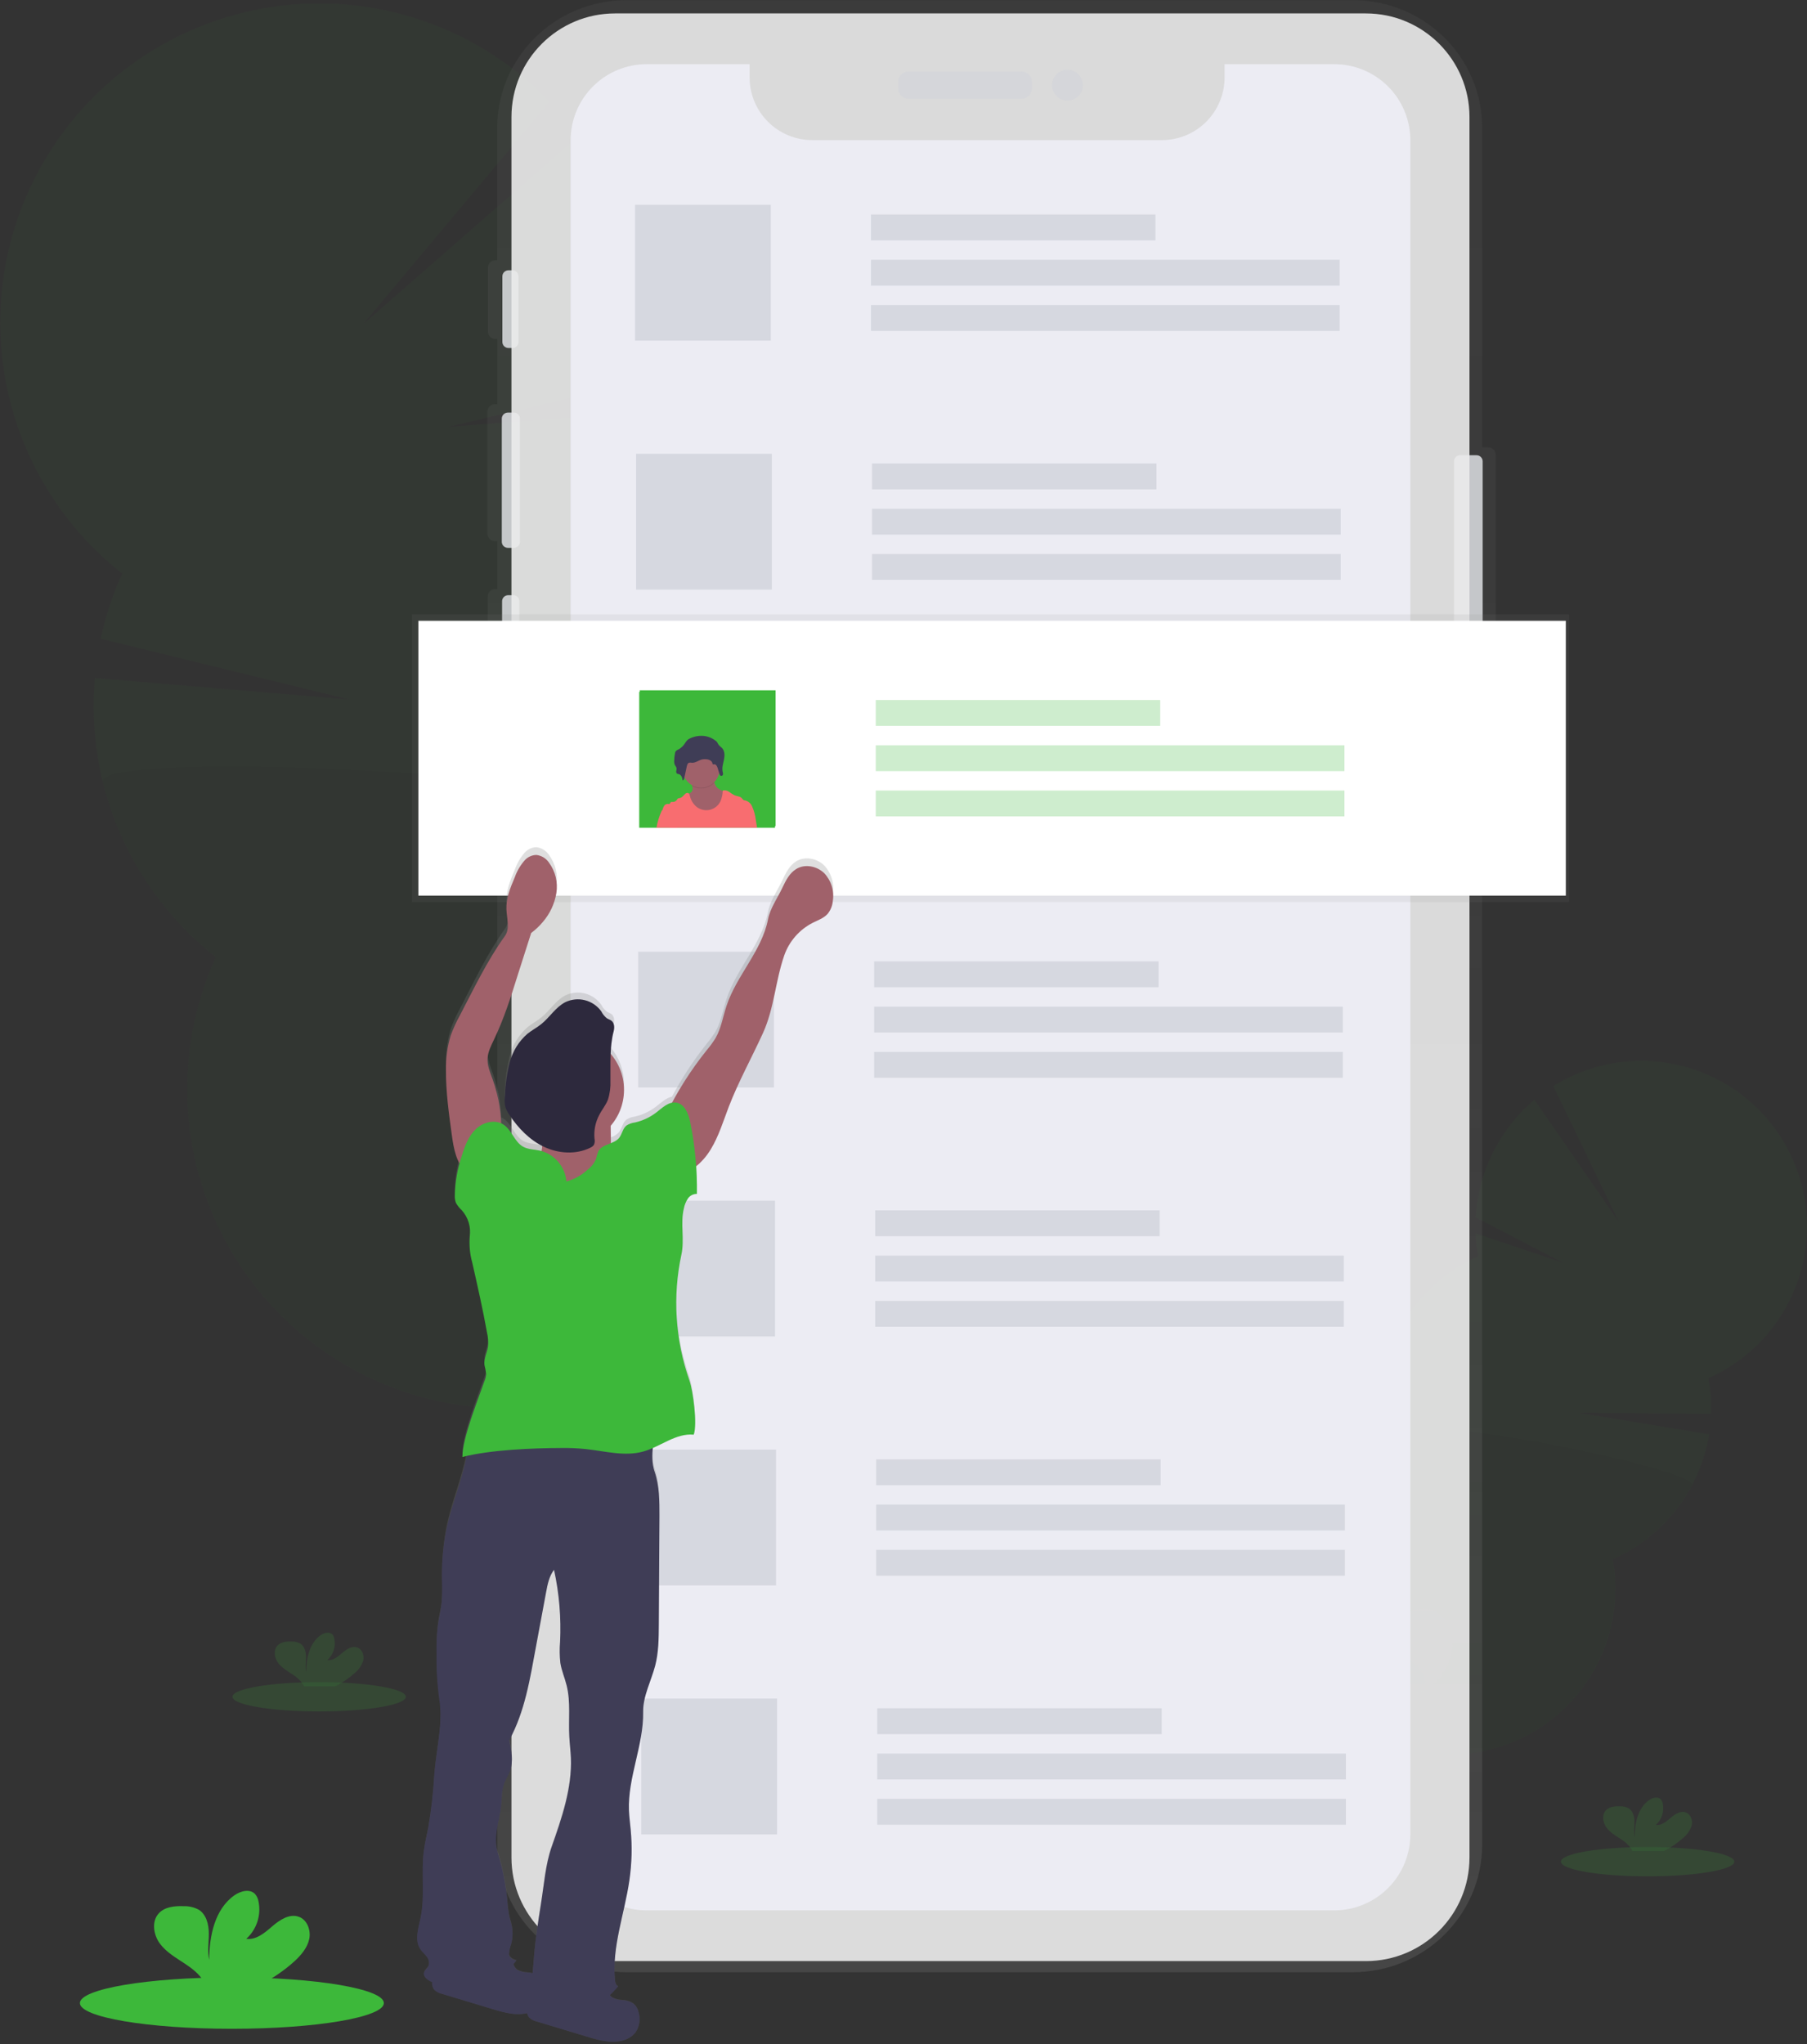 <svg width="680" height="769" viewBox="0 0 680 769" fill="none" xmlns="http://www.w3.org/2000/svg">
<rect x="0" y="0" width="680" height="769" fill="#333333" stroke="none"/>
<g clip-path="url(#clip0)">
<g opacity="0.2">
<path opacity="0.2" d="M505.11 701.05C504.498 702.19 503.792 703.277 503 704.3C495.993 699.373 488.867 694.536 481.62 689.79L482.09 688.86C483.767 685.621 486.276 682.887 489.36 680.94C493.36 678.48 497.87 677.94 501.58 679.94C505.29 681.94 507.36 685.94 507.58 690.61C507.693 694.247 506.841 697.849 505.11 701.05Z" fill="#3F3D56"/>
<path opacity="0.2" d="M514.869 682.741C519.277 674.42 517.699 664.946 511.345 661.58C504.99 658.214 496.266 662.231 491.858 670.552C487.451 678.874 489.029 688.348 495.383 691.714C501.737 695.079 510.462 691.062 514.869 682.741Z" fill="#3F3D56"/>
<path opacity="0.2" d="M524.625 664.327C529.032 656.006 527.454 646.532 521.1 643.166C514.745 639.8 506.021 643.817 501.613 652.138C497.206 660.459 498.784 669.934 505.138 673.3C511.492 676.665 520.217 672.648 524.625 664.327Z" fill="#3F3D56"/>
<path opacity="0.2" d="M534.38 645.914C538.787 637.593 537.209 628.119 530.855 624.753C524.501 621.387 515.776 625.404 511.369 633.725C506.961 642.046 508.539 651.521 514.893 654.886C521.248 658.252 529.972 654.235 534.38 645.914Z" fill="#3F3D56"/>
<path opacity="0.2" d="M544.125 627.511C548.533 619.19 546.955 609.715 540.6 606.349C534.246 602.984 525.522 607.001 521.114 615.322C516.706 623.643 518.284 633.117 524.639 636.483C530.993 639.849 539.717 635.832 544.125 627.511Z" fill="#3F3D56"/>
<path opacity="0.2" d="M556.25 472.55C555.717 469.717 555.382 466.85 555.25 463.97L588.17 475.05L555.34 457.97C555.816 449.483 558.021 441.183 561.817 433.577C565.614 425.972 570.923 419.222 577.42 413.74L609.23 459.74L584.53 408.58C591.789 404.037 599.906 401.037 608.375 399.768C616.843 398.499 625.483 398.987 633.755 401.202C642.027 403.418 649.754 407.313 656.455 412.645C663.155 417.977 668.686 424.632 672.703 432.195C676.72 439.758 679.136 448.068 679.801 456.605C680.466 465.143 679.366 473.726 676.569 481.82C673.772 489.914 669.338 497.345 663.544 503.65C657.75 509.956 650.719 515 642.89 518.47C643.704 522.885 644.039 527.374 643.89 531.86L593.89 531.46L643.17 539.58C641.504 549.813 637.313 559.47 630.977 567.676C624.641 575.882 616.359 582.38 606.88 586.58C608.968 598.097 607.773 609.968 603.433 620.838C599.092 631.707 591.78 641.136 582.334 648.046C572.887 654.957 561.687 659.069 550.013 659.914C538.339 660.759 526.663 658.302 516.32 652.824C505.977 647.347 497.384 639.069 491.523 628.938C485.662 618.807 482.771 607.231 483.178 595.534C483.586 583.836 487.277 572.49 493.829 562.792C500.381 553.093 509.53 545.434 520.23 540.69C517.738 526.928 519.942 512.728 526.489 500.369C533.036 488.01 543.545 478.21 556.33 472.54L556.25 472.55Z" fill="#3DB83A"/>
<path opacity="0.1" d="M636.64 558.76C630.109 571.131 619.596 580.937 606.8 586.59C608.888 598.107 607.693 609.979 603.353 620.848C599.012 631.718 591.7 641.147 582.254 648.057C572.807 654.967 561.607 659.08 549.933 659.924C538.259 660.769 526.583 658.313 516.24 652.835C505.897 647.357 497.304 639.079 491.443 628.948C485.582 618.817 482.691 607.241 483.098 595.544C483.506 583.847 487.197 572.5 493.749 562.802C500.302 553.104 509.45 545.445 520.15 540.7C517.73 527.41 639.92 552.57 636.64 558.76Z" fill="black"/>
</g>
<g opacity="0.2">
<path opacity="0.2" d="M217 621.719C217.593 624.133 218.392 626.492 219.39 628.769C234.797 622.869 250.38 617.202 266.14 611.769C266 611.129 265.86 610.469 265.7 609.769C264.1 602.93 260.707 596.641 255.87 591.549C249.58 585.069 241.42 581.909 233.57 583.829C225.72 585.749 219.94 592.299 217.33 600.919C215.366 607.699 215.252 614.881 217 621.719Z" fill="#3F3D56"/>
<path opacity="0.2" d="M239.654 608.623C253.105 605.339 260.524 588.406 256.227 570.803C251.929 553.2 237.541 541.591 224.09 544.875C210.64 548.159 203.22 565.092 207.517 582.695C211.815 600.299 226.203 611.907 239.654 608.623Z" fill="#3F3D56"/>
<path opacity="0.2" d="M230.132 569.66C243.583 566.376 251.003 549.444 246.705 531.84C242.407 514.237 228.019 502.628 214.569 505.912C201.118 509.196 193.698 526.129 197.996 543.732C202.294 561.336 216.682 572.944 230.132 569.66Z" fill="#3F3D56"/>
<path opacity="0.2" d="M220.623 530.697C234.074 527.413 241.494 510.481 237.196 492.877C232.898 475.274 218.51 463.666 205.06 466.949C191.609 470.233 184.189 487.166 188.487 504.769C192.785 522.373 207.172 533.981 220.623 530.697Z" fill="#3F3D56"/>
<path opacity="0.2" d="M211.114 491.744C224.565 488.46 231.985 471.528 227.687 453.924C223.389 436.321 209.001 424.712 195.551 427.996C182.1 431.28 174.68 448.213 178.978 465.816C183.275 483.42 197.663 495.028 211.114 491.744Z" fill="#3F3D56"/>
<path opacity="0.2" d="M229.38 171.05C231.678 166.005 233.619 160.806 235.19 155.49L168.64 160.6L238 144.19C241.115 128.12 240.919 111.584 237.424 95.593C233.928 79.603 227.206 64.493 217.67 51.19L136.55 122.05L206.81 38.219C195.403 26.33 181.671 16.915 166.468 10.561C151.266 4.207 134.918 1.05 118.443 1.287C101.968 1.523 85.718 5.148 70.704 11.936C55.69 18.724 42.234 28.529 31.173 40.741C20.112 52.954 11.683 67.312 6.41 82.922C1.138 98.533 -0.866 115.062 0.525 131.48C1.916 147.898 6.671 163.854 14.495 178.355C22.318 192.856 33.042 205.592 46 215.77C42.417 223.625 39.698 231.847 37.89 240.29L131.48 263.17L35.68 255.05C33.939 274.958 37.191 294.986 45.143 313.321C53.095 331.655 65.495 347.716 81.22 360.05C71.886 380.558 68.511 403.279 71.481 425.616C74.452 447.952 83.647 469.001 98.017 486.358C112.386 503.714 131.35 516.677 152.739 523.764C174.128 530.851 197.08 531.777 218.97 526.434C240.861 521.092 260.806 509.698 276.526 493.555C292.246 477.411 303.107 457.17 307.865 435.146C312.624 413.121 311.089 390.202 303.437 369.009C295.784 347.815 282.322 329.203 264.59 315.3C275.746 290.79 278.339 263.241 271.954 237.08C265.568 210.919 250.574 187.663 229.38 171.05Z" fill="#3DB83A"/>
<path opacity="0.1" d="M38.66 293.989C45.007 320.155 60.004 343.412 81.22 359.989C71.886 380.498 68.511 403.219 71.481 425.555C74.452 447.891 83.647 468.941 98.017 486.297C112.386 503.654 131.35 516.617 152.739 523.704C174.128 530.791 197.08 531.716 218.97 526.374C240.861 521.032 260.806 509.638 276.526 493.494C292.246 477.351 303.106 457.11 307.865 435.086C312.624 413.061 311.089 390.142 303.437 368.948C295.784 347.755 282.322 329.142 264.59 315.239C275.38 291.599 35.46 280.899 38.66 293.989Z" fill="black"/>
</g>
<path d="M560 168.31H557.77V48.05C557.77 21.53 535.94 0.05 509.01 0.05H235.88C208.95 0.05 187.12 21.55 187.12 48.05V97.9H186.95H186.47C185.716 97.894 184.99 98.188 184.452 98.717C183.914 99.245 183.608 99.966 183.6 100.72V124.72C183.608 125.474 183.914 126.194 184.452 126.723C184.99 127.251 185.716 127.545 186.47 127.54H187H187.17V152.05H186.29C185.917 152.047 185.547 152.118 185.202 152.258C184.856 152.399 184.541 152.606 184.276 152.867C184.01 153.129 183.799 153.441 183.654 153.785C183.509 154.128 183.433 154.497 183.43 154.87V200.76C183.435 201.514 183.739 202.235 184.275 202.766C184.811 203.296 185.536 203.592 186.29 203.59H187.17V221.59H186.41C186.036 221.586 185.665 221.656 185.319 221.795C184.972 221.935 184.656 222.142 184.389 222.404C184.123 222.666 183.91 222.978 183.765 223.322C183.619 223.666 183.543 224.036 183.54 224.41V270.75C183.543 271.124 183.619 271.493 183.765 271.837C183.91 272.182 184.123 272.494 184.389 272.756C184.656 273.018 184.972 273.224 185.319 273.364C185.665 273.504 186.036 273.574 186.41 273.57H187.17V693.95C187.17 720.47 209 741.95 235.93 741.95H509C535.93 741.95 557.76 720.45 557.76 693.95V258.25H560C560.754 258.255 561.48 257.961 562.018 257.433C562.556 256.904 562.862 256.184 562.87 255.43V171.13C562.862 170.376 562.556 169.655 562.018 169.127C561.48 168.598 560.754 168.304 560 168.31Z" fill="url(#paint0_linear)"/>
<g opacity="0.9">
<path opacity="0.9" d="M555.66 171.26H549.47C548.205 171.26 547.18 172.285 547.18 173.55V257.79C547.18 259.055 548.205 260.08 549.47 260.08H555.66C556.925 260.08 557.95 259.055 557.95 257.79V173.55C557.95 172.285 556.925 171.26 555.66 171.26Z" fill="#E5E7EB"/>
<path opacity="0.9" d="M192.81 101.68H191.34C190.075 101.68 189.05 102.705 189.05 103.97V128.63C189.05 129.894 190.075 130.92 191.34 130.92H192.81C194.075 130.92 195.1 129.894 195.1 128.63V103.97C195.1 102.705 194.075 101.68 192.81 101.68Z" fill="#E5E7EB"/>
<path opacity="0.9" d="M193.36 155.21H191.12C189.855 155.21 188.83 156.235 188.83 157.5V203.81C188.83 205.075 189.855 206.1 191.12 206.1H193.36C194.625 206.1 195.65 205.075 195.65 203.81V157.5C195.65 156.235 194.625 155.21 193.36 155.21Z" fill="#E5E7EB"/>
<path opacity="0.9" d="M193.14 223.91H191.23C189.965 223.91 188.94 224.935 188.94 226.2V272.95C188.94 274.215 189.965 275.24 191.23 275.24H193.14C194.405 275.24 195.43 274.215 195.43 272.95V226.2C195.43 224.935 194.405 223.91 193.14 223.91Z" fill="#E5E7EB"/>
<path opacity="0.9" d="M514 5.05H231.46C209.926 5.05 192.47 22.506 192.47 44.04V698.77C192.47 720.303 209.926 737.76 231.46 737.76H514C535.534 737.76 552.99 720.303 552.99 698.77V44.04C552.99 22.506 535.534 5.05 514 5.05Z" fill="white"/>
<path opacity="0.9" d="M384.44 26.93H341.83C339.693 26.93 337.96 28.662 337.96 30.8V33.28C337.96 35.417 339.693 37.15 341.83 37.15H384.44C386.577 37.15 388.31 35.417 388.31 33.28V30.8C388.31 28.662 386.577 26.93 384.44 26.93Z" fill="#E5E7EB"/>
<path opacity="0.9" d="M401.71 37.84C404.913 37.84 407.51 35.243 407.51 32.04C407.51 28.837 404.913 26.24 401.71 26.24C398.507 26.24 395.91 28.837 395.91 32.04C395.91 35.243 398.507 37.84 401.71 37.84Z" fill="#E5E7EB"/>
</g>
<path d="M502.1 24.14H460.83V29.14C460.827 35.392 458.342 41.387 453.92 45.807C449.498 50.227 443.502 52.71 437.25 52.71H305.67C299.418 52.71 293.422 50.227 289 45.807C284.578 41.387 282.093 35.392 282.09 29.14V24.14H243.37C235.777 24.14 228.495 27.156 223.126 32.525C217.756 37.894 214.74 45.176 214.74 52.77V690.05C214.74 697.643 217.756 704.925 223.126 710.294C228.495 715.663 235.777 718.68 243.37 718.68H502.1C509.693 718.68 516.975 715.663 522.344 710.294C527.714 704.925 530.73 697.643 530.73 690.05V52.77C530.73 45.176 527.714 37.894 522.344 32.525C516.975 27.156 509.693 24.14 502.1 24.14Z" fill="#ECECF3"/>
<path d="M87.26 763.22C118.845 763.22 144.45 758.89 144.45 753.55C144.45 748.209 118.845 743.88 87.26 743.88C55.675 743.88 30.07 748.209 30.07 753.55C30.07 758.89 55.675 763.22 87.26 763.22Z" fill="#3DB83A"/>
<path d="M110.91 737.73C113.36 735.45 115.66 732.73 116.36 729.5C117.06 726.27 115.68 722.31 112.55 721.12C109.05 719.78 105.31 722.2 102.48 724.65C99.65 727.1 96.39 729.9 92.68 729.38C94.596 727.646 96.029 725.444 96.837 722.99C97.646 720.535 97.802 717.913 97.29 715.38C97.13 714.337 96.687 713.358 96.01 712.55C94.07 710.47 90.55 711.36 88.22 713C80.83 718.2 78.76 728.25 78.72 737.3C77.97 734.03 78.6 730.63 78.58 727.3C78.56 723.97 77.65 720.24 74.83 718.44C73.067 717.497 71.088 717.035 69.09 717.1C65.77 716.98 62.09 717.31 59.8 719.74C56.97 722.74 57.71 727.83 60.16 731.16C62.61 734.49 66.35 736.57 69.79 738.87C72.4 740.62 75.05 742.66 76.66 745.43C76.872 745.8 77.043 746.192 77.17 746.6H98C102.682 744.236 107.024 741.253 110.91 737.73Z" fill="#3DB83A"/>
<g opacity="0.4">
<path opacity="0.4" d="M620.02 705.87C638.047 705.87 652.66 703.399 652.66 700.35C652.66 697.301 638.047 694.83 620.02 694.83C601.993 694.83 587.38 697.301 587.38 700.35C587.38 703.399 601.993 705.87 620.02 705.87Z" fill="#3DB83A"/>
<path opacity="0.4" d="M633.51 691.32C634.998 690.106 636.086 688.472 636.63 686.63C637.03 684.76 636.23 682.52 634.45 681.84C632.45 681.08 630.32 682.46 628.7 683.84C627.08 685.22 625.23 686.84 623.11 686.54C624.206 685.55 625.025 684.292 625.487 682.889C625.948 681.486 626.035 679.987 625.74 678.54C625.649 677.946 625.397 677.389 625.01 676.93C623.9 675.74 621.89 676.25 620.57 677.18C616.35 680.18 615.17 685.89 615.14 691.05C614.72 689.19 615.08 687.25 615.07 685.34C615.06 683.43 614.53 681.34 612.92 680.28C611.915 679.746 610.788 679.484 609.65 679.52C607.75 679.45 605.65 679.64 604.34 681.02C602.73 682.75 603.15 685.64 604.55 687.54C605.95 689.44 608.08 690.63 610.05 691.94C611.619 692.88 612.958 694.157 613.97 695.68C614.09 695.892 614.188 696.117 614.26 696.35H626.16C628.826 695.013 631.298 693.321 633.51 691.32Z" fill="#3DB83A"/>
</g>
<g opacity="0.4">
<path opacity="0.4" d="M120.1 643.84C138.127 643.84 152.74 641.368 152.74 638.32C152.74 635.271 138.127 632.8 120.1 632.8C102.073 632.8 87.46 635.271 87.46 638.32C87.46 641.368 102.073 643.84 120.1 643.84Z" fill="#3DB83A"/>
<path opacity="0.4" d="M133.6 629.29C135.092 628.077 136.177 626.437 136.71 624.59C137.11 622.73 136.32 620.49 134.53 619.81C132.53 619.05 130.4 620.43 128.79 621.81C127.18 623.19 125.31 624.81 123.2 624.51C124.292 623.517 125.109 622.259 125.57 620.857C126.031 619.454 126.12 617.957 125.83 616.51C125.735 615.914 125.483 615.355 125.1 614.89C123.99 613.71 121.98 614.22 120.65 615.15C116.43 618.15 115.25 623.85 115.23 629.01C114.8 627.15 115.16 625.21 115.15 623.3C115.14 621.39 114.62 619.3 113.01 618.3C112.004 617.758 110.872 617.492 109.73 617.53C107.84 617.46 105.73 617.65 104.43 619.04C102.82 620.77 103.24 623.66 104.64 625.56C106.04 627.46 108.17 628.64 110.13 629.96C111.703 630.894 113.043 632.173 114.05 633.7C114.17 633.914 114.27 634.138 114.35 634.37H126.24C128.911 633.015 131.386 631.306 133.6 629.29Z" fill="#3DB83A"/>
</g>
<path d="M290.07 77.05H238.98V128.14H290.07V77.05Z" fill="#D6D8E0"/>
<path d="M434.81 80.7H327.77V90.43H434.81V80.7Z" fill="#D6D8E0"/>
<path d="M504.14 97.731H327.77V107.46H504.14V97.731Z" fill="#D6D8E0"/>
<path d="M504.14 114.76H327.77V124.49H504.14V114.76Z" fill="#D6D8E0"/>
<path d="M290.46 170.71H239.37V221.8H290.46V170.71Z" fill="#D6D8E0"/>
<path d="M435.2 174.36H328.16V184.09H435.2V174.36Z" fill="#D6D8E0"/>
<path d="M504.53 191.39H328.16V201.12H504.53V191.39Z" fill="#D6D8E0"/>
<path d="M504.53 208.41H328.16V218.14H504.53V208.41Z" fill="#D6D8E0"/>
<path d="M290.85 264.37H239.76V315.46H290.85V264.37Z" fill="#D6D8E0"/>
<path d="M435.6 268.01H328.56V277.74H435.6V268.01Z" fill="#D6D8E0"/>
<path d="M504.93 285.04H328.56V294.77H504.93V285.04Z" fill="#D6D8E0"/>
<path d="M504.93 302.07H328.56V311.8H504.93V302.07Z" fill="#D6D8E0"/>
<path d="M291.24 358.02H240.15V409.11H291.24V358.02Z" fill="#D6D8E0"/>
<path d="M435.99 361.67H328.95V371.4H435.99V361.67Z" fill="#D6D8E0"/>
<path d="M505.32 378.7H328.95V388.43H505.32V378.7Z" fill="#D6D8E0"/>
<path d="M505.32 395.73H328.95V405.46H505.32V395.73Z" fill="#D6D8E0"/>
<path d="M291.64 451.68H240.55V502.77H291.64V451.68Z" fill="#D6D8E0"/>
<path d="M436.38 455.33H329.34V465.06H436.38V455.33Z" fill="#D6D8E0"/>
<path d="M505.71 472.36H329.34V482.09H505.71V472.36Z" fill="#D6D8E0"/>
<path d="M505.71 489.39H329.34V499.12H505.71V489.39Z" fill="#D6D8E0"/>
<path d="M292.03 545.34H240.94V596.43H292.03V545.34Z" fill="#D6D8E0"/>
<path d="M436.77 548.99H329.73V558.72H436.77V548.99Z" fill="#D6D8E0"/>
<path d="M506.1 566.02H329.73V575.75H506.1V566.02Z" fill="#D6D8E0"/>
<path d="M506.1 583.05H329.73V592.78H506.1V583.05Z" fill="#D6D8E0"/>
<path d="M292.42 639H241.33V690.09H292.42V639Z" fill="#D6D8E0"/>
<path d="M437.16 642.65H330.12V652.38H437.16V642.65Z" fill="#D6D8E0"/>
<path d="M506.49 659.68H330.12V669.41H506.49V659.68Z" fill="#D6D8E0"/>
<path d="M506.49 676.71H330.12V686.44H506.49V676.71Z" fill="#D6D8E0"/>
<path d="M590.46 231.1H155.01V339.35H590.46V231.1Z" fill="url(#paint1_linear)"/>
<path d="M589.24 233.54H157.44V336.93H589.24V233.54Z" fill="white"/>
<path d="M291.85 259.69H240.76V310.78H291.85V259.69Z" fill="#3DB83A"/>
<g opacity="0.5">
<path opacity="0.5" d="M436.6 263.34H329.56V273.07H436.6V263.34Z" fill="#3DB83A"/>
<path opacity="0.5" d="M505.93 280.37H329.56V290.1H505.93V280.37Z" fill="#3DB83A"/>
<path opacity="0.5" d="M505.93 297.399H329.56V307.129H505.93V297.399Z" fill="#3DB83A"/>
</g>
<path d="M310.18 325.59C307.46 322.9 302.94 322.01 299.67 323.99C297.13 325.52 295.73 328.37 294.45 331.06C292.58 335.06 289.84 338.8 289 343.12C286.69 355.03 277.21 364.28 273.41 375.79C272.05 379.9 271.41 384.31 269.26 388.06C268.244 389.702 267.108 391.266 265.86 392.74C260.94 398.946 256.589 405.583 252.86 412.57C250.7 412.99 248.78 414.82 246.94 416.25C244.582 418.083 241.852 419.376 238.94 420.04C237.768 420.178 236.645 420.589 235.66 421.24C234.28 422.39 234.09 424.46 232.97 425.85C232.156 426.761 231.124 427.449 229.97 427.85C229.97 427.5 229.92 427.15 229.91 426.79C229.86 424.94 229.83 423.08 229.83 421.22C233.055 417.423 234.82 412.601 234.809 407.619C234.798 402.637 233.011 397.823 229.77 394.04C229.849 391.144 230.234 388.265 230.92 385.45C231.27 384.08 231.22 382.4 230.11 381.51C229.56 381.08 228.85 380.92 228.26 380.51C227.429 379.807 226.748 378.943 226.26 377.97C224.779 375.871 222.598 374.369 220.109 373.733C217.621 373.097 214.986 373.369 212.68 374.5C209.07 376.4 206.88 380.2 203.68 382.78C202.04 384.1 200.15 385.09 198.51 386.42C195.228 389.284 192.895 393.079 191.82 397.3C190.769 401.505 190.159 405.808 190 410.14C189.829 411.439 189.88 412.758 190.15 414.04C190.474 415.113 190.97 416.127 191.62 417.04C194.668 421.999 198.951 426.083 204.05 428.89C204.07 429.146 204.07 429.404 204.05 429.66C204.05 430.06 203.92 430.45 203.83 430.85L203.25 430.69C201.11 430.21 198.8 430.27 196.88 429.2C193.6 427.36 192.61 422.87 189.47 420.81C189.203 420.637 188.922 420.486 188.63 420.36C188.408 414.672 187.323 409.051 185.41 403.69C184.49 401.13 183.36 398.52 183.5 395.79C183.62 393.26 184.83 390.93 185.91 388.64C189.68 380.74 192.32 372.36 194.91 364.01C196.57 358.763 198.237 353.513 199.91 348.26C201.539 347.051 203.013 345.647 204.3 344.08C206.969 340.973 208.73 337.192 209.39 333.15C209.707 331.133 209.622 329.073 209.14 327.089C208.658 325.105 207.788 323.236 206.58 321.59C206.047 320.803 205.352 320.139 204.541 319.643C203.73 319.146 202.823 318.828 201.88 318.71C201.051 318.728 200.234 318.915 199.479 319.258C198.725 319.602 198.048 320.096 197.49 320.71C195.832 322.601 194.556 324.795 193.73 327.17C192.09 331.04 190.43 335.06 190.59 339.26C190.72 342.74 192.02 346.63 189.99 349.46C183.34 358.73 178.32 369.39 173.05 379.53C171.718 381.952 170.575 384.472 169.63 387.07C168.356 391.283 167.752 395.67 167.84 400.07C167.79 408.32 168.92 416.53 170.04 424.71C170.55 428.4 171.2 432.32 172.95 435.51C171.804 439.463 171.201 443.554 171.16 447.67C171.114 448.62 171.263 449.57 171.6 450.46C172.189 451.495 172.934 452.433 173.81 453.24C174.982 454.572 175.857 456.139 176.374 457.836C176.891 459.533 177.04 461.321 176.81 463.08C176.517 466.393 176.818 469.733 177.7 472.94C179.7 481.82 181.7 490.69 183.3 499.64C183.68 501.305 183.808 503.017 183.68 504.72C183.37 507.14 182.03 509.44 182.32 511.87C182.607 512.995 182.82 514.137 182.96 515.29C182.895 516.169 182.692 517.033 182.36 517.85C180.08 524.48 173.95 539.68 174.02 546.7L175.62 546.32C174.01 555.43 170.24 564.14 168.26 573.22C166.887 579.836 166.263 586.585 166.4 593.34C166.532 596.374 166.478 599.413 166.24 602.44C165.93 605.13 165.24 607.76 164.86 610.44C164.43 614.033 164.269 617.653 164.38 621.27C164.276 626.954 164.61 632.637 165.38 638.27C166.91 647.87 164.23 657.41 163.5 667.1C163.13 673.879 162.362 680.631 161.2 687.32C160.65 690.14 159.96 692.94 159.58 695.79C158.46 704.25 160.09 712.97 158.33 721.32C157.5 725.23 156.02 729.62 158.2 732.96C158.89 734.01 159.88 734.83 160.63 735.84C161.041 736.318 161.321 736.895 161.444 737.513C161.567 738.131 161.527 738.771 161.33 739.37C160.9 740.29 159.9 740.89 159.65 741.87C159.25 743.41 160.86 744.67 162.3 745.33L162.71 745.49C162.616 746.017 162.637 746.558 162.772 747.075C162.906 747.593 163.151 748.076 163.49 748.49C164.346 749.297 165.408 749.851 166.56 750.09L185.44 755.81C189.65 757.09 194.23 758.35 198.44 757.31C198.535 757.909 198.795 758.47 199.19 758.93C200.046 759.737 201.108 760.291 202.26 760.53L221 766.21C225.82 767.67 231.11 769.11 235.74 767.13C237.067 766.584 238.231 765.706 239.12 764.58C239.855 763.499 240.344 762.269 240.551 760.978C240.759 759.688 240.68 758.367 240.32 757.11C240.086 755.831 239.448 754.66 238.5 753.77C237.218 752.878 235.702 752.381 234.14 752.34C232.807 752.3 231.501 751.958 230.32 751.34C229.964 751.108 229.666 750.796 229.45 750.43C230.53 749.363 231.577 748.257 232.59 747.11C231.77 746.83 231.48 745.65 231.4 744.79C230.21 732.05 235.01 719.6 236.83 706.94C237.749 700.588 237.91 694.15 237.31 687.76C237.09 685.35 236.76 682.95 236.66 680.53C236.19 667.93 242.21 655.81 242 643.2C241.9 637.3 245 631.48 246.51 625.77C247.83 620.71 247.87 615.41 247.9 610.17L248.14 568.91C248.14 563.33 248.14 557.62 246.36 552.35C245.462 549.419 245.216 546.326 245.64 543.29C250.73 541.04 255.55 537.71 260.99 538.29C262.44 534.44 260.72 521.61 259.36 517.72C254.013 502.415 252.976 485.935 256.36 470.08C257.59 464.39 255.9 458.34 257.27 452.67C257.522 451.339 258.027 450.069 258.76 448.93C259.131 448.362 259.641 447.898 260.241 447.581C260.841 447.265 261.512 447.106 262.19 447.12C262.19 443.65 262.12 440.12 261.89 436.6C264.099 434.797 265.983 432.629 267.46 430.19C270.46 425.19 272.17 419.56 274.24 414.12C277.91 404.52 282.92 395.51 287.13 386.12C291.34 376.73 291.75 366.46 295.13 356.74C296.992 351.386 300.841 346.954 305.88 344.36C307.88 343.36 310.01 342.64 311.46 341C312.558 339.633 313.232 337.975 313.4 336.23C313.712 334.328 313.584 332.38 313.026 330.536C312.468 328.692 311.494 327 310.18 325.59ZM193.18 738.72C193.59 738.27 193.99 737.82 194.37 737.33C193.11 737.13 191.57 736.21 191.54 734.93C191.63 733.647 191.906 732.384 192.36 731.18C192.952 729.009 193.047 726.733 192.64 724.52C192.36 722.97 191.84 721.52 191.52 719.94C191.215 718.227 191.015 716.497 190.92 714.76C190.381 708.525 189.16 702.369 187.28 696.4C185.47 690.61 187.95 684.75 188.59 678.72C188.9 675.86 188.76 672.91 189.76 670.22C190.35 668.62 191.32 667.22 191.91 665.6C193.28 661.89 192.47 657.76 191.63 653.89C197.55 643.16 199.51 630.36 201.74 618.28C202.993 611.5 204.247 604.723 205.5 597.95C206.05 594.95 206.66 591.79 208.5 589.37C210.448 598.345 211.214 607.536 210.78 616.71C210.55 619.373 210.583 622.053 210.88 624.71C211.34 627.62 212.55 630.37 213.25 633.23C214.81 639.54 213.9 646.17 214.25 652.66C214.38 655.28 214.72 657.9 214.83 660.52C215.32 672.11 211.44 683.38 207.61 694.33C205.26 701.04 204.74 708.67 203.61 715.7C202.55 722.43 201.5 729.17 200.96 735.96C200.8 738.03 200.67 740.16 200.42 742.26C199.777 742.118 199.126 742.014 198.47 741.95C197.137 741.91 195.831 741.568 194.65 740.95C193.943 740.375 193.43 739.596 193.18 738.72Z" fill="url(#paint2_linear)"/>
<path d="M234.16 752.44C235.72 752.484 237.233 752.977 238.52 753.86C239.465 754.744 240.103 755.907 240.34 757.18C240.699 758.43 240.778 759.745 240.57 761.029C240.363 762.313 239.874 763.536 239.14 764.61C238.249 765.727 237.085 766.595 235.76 767.13C231.13 769.13 225.84 767.68 221.02 766.23L202.14 760.54C200.989 760.304 199.926 759.754 199.07 758.95C198.551 758.251 198.264 757.408 198.25 756.538C198.236 755.668 198.494 754.815 198.99 754.1C200.005 752.69 201.389 751.586 202.99 750.91C208.87 748.05 215.49 747.39 221.99 747.27C224.39 747.22 226.75 746.7 228.38 748.55C229.24 749.55 229.09 750.61 230.38 751.46C231.549 752.07 232.842 752.405 234.16 752.44Z" fill="#3F3D56"/>
<path d="M198.49 742.05C200.05 742.085 201.565 742.575 202.85 743.46C203.79 744.349 204.426 745.51 204.67 746.78C205.03 748.03 205.109 749.345 204.901 750.629C204.694 751.914 204.205 753.136 203.47 754.21C202.58 755.33 201.415 756.201 200.09 756.74C195.46 758.74 190.17 757.28 185.35 755.83L166.47 750.14C165.318 749.909 164.254 749.358 163.4 748.55C162.881 747.851 162.594 747.008 162.58 746.138C162.566 745.268 162.824 744.415 163.32 743.7C164.333 742.288 165.718 741.183 167.32 740.51C173.2 737.65 179.81 736.99 186.27 736.87C188.66 736.87 191.03 736.3 192.66 738.15C193.52 739.15 193.37 740.22 194.66 741.06C195.845 741.676 197.155 742.015 198.49 742.05Z" fill="#3F3D56"/>
<path d="M214.89 537.16C203.767 536.042 192.578 535.728 181.41 536.22C180.673 536.21 179.939 536.325 179.24 536.56C176.78 537.56 176.4 540.78 176.16 543.42C175.22 554.09 170.51 564.04 168.16 574.51C166.785 581.084 166.161 587.794 166.3 594.51C166.431 597.51 166.377 600.516 166.14 603.51C165.83 606.19 165.14 608.8 164.76 611.51C164.33 615.079 164.169 618.676 164.28 622.27C164.177 627.91 164.511 633.551 165.28 639.14C166.81 648.68 164.13 658.14 163.4 667.78C163.029 674.516 162.261 681.224 161.1 687.87C160.55 690.67 159.86 693.45 159.48 696.28C158.36 704.69 159.99 713.36 158.23 721.65C157.4 725.53 155.92 729.89 158.1 733.21C158.79 734.26 159.78 735.07 160.53 736.07C160.94 736.544 161.22 737.117 161.343 737.732C161.465 738.348 161.427 738.984 161.23 739.58C160.8 740.49 159.8 741.09 159.55 742.06C159.15 743.59 160.76 744.85 162.2 745.5C173.05 750.39 187.04 746.94 194.36 737.55C193.1 737.35 191.56 736.44 191.53 735.17C191.62 733.893 191.896 732.636 192.35 731.44C192.942 729.282 193.038 727.019 192.63 724.82C192.35 723.29 191.83 721.82 191.51 720.27C191.205 718.57 191.004 716.854 190.91 715.13C190.371 708.934 189.15 702.817 187.27 696.89C185.46 691.14 187.94 685.32 188.58 679.32C188.89 676.49 188.75 673.55 189.75 670.88C190.34 669.29 191.31 667.88 191.9 666.29C193.27 662.6 192.46 658.51 191.62 654.66C197.54 643.99 199.5 631.28 201.73 619.28C202.983 612.546 204.237 605.813 205.49 599.08C206.04 596.08 206.65 592.97 208.49 590.56C210.438 599.477 211.205 608.612 210.77 617.73C210.543 620.356 210.577 622.999 210.87 625.62C211.33 628.51 212.54 631.24 213.24 634.09C214.8 640.35 213.89 646.94 214.24 653.39C214.37 655.99 214.71 658.59 214.82 661.2C215.31 672.71 211.43 683.91 207.6 694.78C205.25 701.45 204.73 709.03 203.6 716.01C202.54 722.7 201.49 729.39 200.95 736.14C200.46 742.34 200.25 749.05 196.39 753.92C199.91 756.21 203.56 758.54 207.68 759.33C212.495 760.081 217.421 759.13 221.61 756.64C225.767 754.147 229.484 750.984 232.61 747.28C231.79 747 231.5 745.82 231.42 744.97C230.23 732.32 235.03 719.97 236.85 707.37C237.769 701.058 237.93 694.659 237.33 688.31C237.11 685.92 236.78 683.54 236.68 681.14C236.21 668.62 242.23 656.57 242.02 644.05C241.92 638.19 245.02 632.4 246.53 626.73C247.85 621.73 247.89 616.44 247.92 611.24L248.16 570.24C248.16 564.69 248.16 559.02 246.38 553.78C244.18 547.49 246.69 540.25 247.07 533.6C236.68 536.882 225.746 538.091 214.89 537.16Z" fill="#3F3D56"/>
<path d="M250.55 419.37C254.753 410.774 259.887 402.666 265.86 395.19C267.105 393.728 268.241 392.178 269.26 390.55C271.41 386.83 272.05 382.44 273.41 378.36C277.21 366.92 286.69 357.73 289 345.9C289.84 341.61 292.58 337.9 294.45 333.9C295.73 331.22 297.13 328.4 299.67 326.9C302.94 324.9 307.46 325.83 310.18 328.5C311.489 329.894 312.459 331.571 313.016 333.401C313.572 335.23 313.7 337.163 313.39 339.05C313.227 340.787 312.552 342.437 311.45 343.79C310 345.42 307.83 346.16 305.87 347.14C300.836 349.698 296.985 354.101 295.12 359.43C291.78 369.09 291.36 379.31 287.12 388.62C282.88 397.93 277.9 406.88 274.23 416.41C272.16 421.82 270.49 427.41 267.45 432.41C264.41 437.41 259.63 441.6 253.89 442.35C253.898 438.737 253.331 435.145 252.21 431.71C251 427.74 248.73 423.05 250.55 419.37Z" fill="#A0616A"/>
<path d="M188.63 426.83C188.885 419.76 187.786 412.706 185.39 406.05C184.47 403.5 183.34 400.91 183.48 398.2C183.6 395.69 184.81 393.37 185.89 391.1C189.66 383.25 192.3 374.92 194.89 366.62L199.89 350.98C201.516 349.779 202.99 348.386 204.28 346.83C206.944 343.747 208.705 339.989 209.37 335.97C209.686 333.964 209.601 331.915 209.119 329.943C208.636 327.97 207.767 326.113 206.56 324.48C206.025 323.697 205.329 323.037 204.519 322.546C203.708 322.054 202.801 321.742 201.86 321.63C201.03 321.644 200.212 321.829 199.457 322.173C198.702 322.517 198.025 323.013 197.47 323.63C195.813 325.506 194.536 327.687 193.71 330.05C192.07 333.89 190.41 337.89 190.57 342.05C190.7 345.51 192 349.37 189.97 352.18C183.32 361.39 178.3 371.98 173.03 382.05C171.698 384.454 170.555 386.959 169.61 389.54C168.334 393.732 167.73 398.099 167.82 402.48C167.77 410.68 168.9 418.83 170.02 426.96C170.72 432.04 171.66 437.58 175.51 440.96C179.52 435.87 183.54 430.85 188.63 426.83Z" fill="#A0616A"/>
<path d="M214.08 430.74C225.54 430.74 234.83 421.45 234.83 409.99C234.83 398.53 225.54 389.24 214.08 389.24C202.62 389.24 193.33 398.53 193.33 409.99C193.33 421.45 202.62 430.74 214.08 430.74Z" fill="#A0616A"/>
<path d="M204 431.84C203.5 435.6 201.49 438.95 199.53 442.19C198.34 444.19 196.84 446.32 194.53 446.54C200.537 449.699 206.849 452.239 213.37 454.12C215.591 454.864 217.918 455.239 220.26 455.23C222.242 455.082 224.182 454.584 225.99 453.76C229.946 452.026 233.455 449.414 236.252 446.122C239.048 442.83 241.059 438.944 242.13 434.76C239.55 434.829 236.97 434.631 234.43 434.17C233.01 433.91 231.48 433.49 230.65 432.32C230.074 431.301 229.803 430.138 229.87 428.97C229.77 425.51 229.77 422.05 229.87 418.59C224.772 418.261 219.658 418.889 214.79 420.44C212.79 421.09 210.79 421.88 208.74 422.39C207.48 422.7 204.01 422.39 203.08 423.12C201.67 424.23 204.37 429.29 204 431.84Z" fill="#A0616A"/>
<path d="M213.15 444.45C212.919 441.724 211.837 439.139 210.057 437.061C208.277 434.983 205.889 433.517 203.23 432.87C201.09 432.4 198.78 432.45 196.86 431.39C193.58 429.56 192.59 425.1 189.45 423.05C186.31 421 181.83 422.14 179.09 424.74C176.35 427.34 174.96 431.02 173.84 434.62C172.163 439.5 171.256 444.611 171.15 449.77C171.104 450.717 171.253 451.664 171.59 452.55C172.181 453.581 172.927 454.515 173.8 455.32C174.971 456.637 175.845 458.19 176.362 459.874C176.88 461.558 177.029 463.333 176.8 465.08C176.507 468.377 176.808 471.7 177.69 474.89C179.69 483.7 181.69 492.52 183.29 501.41C183.665 503.049 183.793 504.734 183.67 506.41C183.36 508.81 182.02 511.1 182.31 513.5C182.596 514.622 182.81 515.761 182.95 516.91C182.885 517.78 182.682 518.634 182.35 519.44C180.07 526.04 173.94 541.14 174.01 548.11C184.66 545.38 200.36 544.77 211.35 544.73C214.379 544.688 217.407 544.822 220.42 545.13C227.65 545.9 235.05 548.01 242.06 546.06C248.56 544.25 254.33 539.06 261.06 539.72C262.51 535.89 260.79 523.14 259.43 519.28C254.084 504.082 253.046 487.702 256.43 471.95C257.66 466.29 255.97 460.29 257.34 454.66C257.59 453.335 258.096 452.071 258.83 450.94C259.202 450.374 259.713 449.912 260.313 449.597C260.913 449.283 261.583 449.125 262.26 449.14C262.385 440.1 261.547 431.073 259.76 422.21C259.09 419.06 257.7 415.34 254.53 414.8C251.67 414.32 249.26 416.73 246.97 418.51C244.606 420.326 241.877 421.609 238.97 422.27C237.799 422.405 236.675 422.812 235.69 423.46C234.31 424.6 234.12 426.66 233 428.05C231 430.54 226.53 430.32 225.11 433.19C224.79 434.046 224.536 434.926 224.35 435.82C223.679 437.521 222.538 438.995 221.06 440.07C218.825 442.16 216.107 443.665 213.15 444.45Z" fill="#3DB83A"/>
<path d="M230.94 387.93C231.29 386.56 231.24 384.93 230.13 384.01C229.58 383.58 228.87 383.42 228.28 383.01C227.449 382.311 226.768 381.45 226.28 380.48C224.784 378.39 222.596 376.899 220.104 376.271C217.612 375.643 214.978 375.919 212.67 377.05C209.06 378.94 206.87 382.72 203.67 385.28C202.03 386.6 200.14 387.58 198.5 388.89C195.222 391.732 192.888 395.507 191.81 399.71C190.761 403.891 190.155 408.171 190 412.48C189.829 413.772 189.88 415.084 190.15 416.36C190.477 417.416 190.973 418.413 191.62 419.31C194.91 424.31 199.27 428.86 204.72 431.43C210.17 434 216.8 434.43 222.18 431.74C222.719 431.513 223.184 431.139 223.52 430.66C223.828 429.93 223.898 429.122 223.72 428.35C223.436 425.296 224.044 422.225 225.47 419.51C226.47 417.51 227.96 415.79 228.77 413.71C229.505 411.391 229.823 408.96 229.71 406.53C229.79 400.26 229.36 393.99 230.94 387.93Z" fill="#2D293D"/>
<path d="M291.64 260.3H240.55V311.39H291.64V260.3Z" fill="#3DB83A"/>
<path d="M273 303.82C272.26 305.247 271.032 306.362 269.54 306.96C268.658 307.282 267.729 307.458 266.79 307.48C265.775 307.554 264.756 307.429 263.79 307.11C262.503 306.604 261.399 305.722 260.62 304.58C259.851 303.438 259.232 302.201 258.78 300.9C258.476 300.251 258.349 299.534 258.41 298.82C258.801 298.772 259.179 298.648 259.523 298.454C259.866 298.26 260.167 298 260.41 297.69C260.554 297.377 260.633 297.039 260.641 296.695C260.65 296.351 260.588 296.009 260.46 295.69C260.4 295.49 260.34 295.3 260.27 295.12C260.12 294.68 259.6 293.85 259.96 293.48C260.32 293.11 261.16 293.12 261.49 292.97C262.468 292.385 263.512 291.919 264.6 291.58C265.586 291.448 266.589 291.513 267.55 291.77C267.681 291.791 267.807 291.839 267.92 291.91C268.046 292.015 268.14 292.154 268.19 292.31C268.47 292.99 268.63 293.74 268.85 294.44C269.042 295.174 269.421 295.846 269.95 296.39C270.407 296.778 270.924 297.088 271.48 297.31L272.82 297.92C273.055 298.013 273.269 298.153 273.45 298.33C273.621 298.572 273.725 298.855 273.75 299.15C273.998 300.747 273.736 302.381 273 303.82Z" fill="#A0616A"/>
<path opacity="0.1" d="M268.84 294.47C267.776 295.575 266.375 296.297 264.858 296.524C263.34 296.75 261.79 296.467 260.45 295.72C260.39 295.52 260.33 295.33 260.26 295.15C260.11 294.71 259.59 293.88 259.95 293.51C260.31 293.14 261.15 293.15 261.48 293C262.458 292.416 263.502 291.949 264.59 291.61C265.576 291.479 266.579 291.543 267.54 291.8C267.671 291.822 267.797 291.869 267.91 291.94C268.036 292.045 268.13 292.184 268.18 292.34C268.46 293.05 268.62 293.77 268.84 294.47Z" fill="black"/>
<path d="M263.84 296.3C267.673 296.3 270.78 293.193 270.78 289.36C270.78 285.527 267.673 282.42 263.84 282.42C260.007 282.42 256.9 285.527 256.9 289.36C256.9 293.193 260.007 296.3 263.84 296.3Z" fill="#A0616A"/>
<path d="M284.89 311.38H252.23C251.23 309.15 250.33 306.91 249.32 304.68C249.428 304.15 249.628 303.642 249.91 303.18C250.055 302.955 250.252 302.768 250.486 302.638C250.72 302.507 250.982 302.436 251.25 302.43C251.54 302.43 251.87 302.54 252.08 302.33C252.29 302.12 252.22 301.95 252.37 301.81C252.52 301.67 252.88 301.67 253.16 301.69C253.46 301.7 253.759 301.634 254.027 301.5C254.296 301.366 254.528 301.166 254.7 300.92C254.807 300.734 254.938 300.562 255.09 300.41C255.353 300.283 255.638 300.208 255.93 300.19C256.74 300.01 257.22 299.19 257.83 298.68C257.977 298.515 258.168 298.396 258.381 298.337C258.594 298.278 258.82 298.283 259.03 298.35C259.128 298.401 259.213 298.472 259.28 298.56C259.444 298.812 259.556 299.094 259.61 299.39C259.972 301.051 260.893 302.537 262.22 303.6C262.925 304.133 263.74 304.501 264.606 304.678C265.471 304.855 266.366 304.836 267.223 304.622C268.08 304.408 268.879 304.005 269.56 303.442C270.241 302.88 270.788 302.172 271.16 301.37C271.643 300.162 271.921 298.881 271.98 297.58C271.98 297.51 271.98 297.47 271.98 297.41C272.387 297.309 272.811 297.299 273.222 297.38C273.634 297.462 274.022 297.632 274.36 297.88C275.024 298.389 275.734 298.834 276.48 299.21C277.37 299.56 278.48 299.56 279.09 300.21C279.35 300.47 279.53 300.83 279.86 300.99C280.065 301.071 280.281 301.121 280.5 301.14C281.059 301.291 281.575 301.568 282.01 301.949C282.445 302.33 282.787 302.806 283.01 303.34C283.734 304.945 284.206 306.652 284.41 308.4L284.89 311.38Z" fill="#F86D70"/>
<path d="M259.05 278.1C258.567 278.491 258.157 278.966 257.84 279.5C257.244 280.483 256.413 281.301 255.42 281.88C255.004 282.026 254.625 282.261 254.31 282.57C254.155 282.805 254.056 283.072 254.02 283.35C253.817 284.32 253.713 285.309 253.71 286.3C253.673 286.799 253.755 287.299 253.95 287.76C254.15 288.18 254.53 288.54 254.6 289C254.615 289.364 254.574 289.728 254.48 290.08C254.433 290.265 254.444 290.459 254.51 290.638C254.576 290.816 254.694 290.971 254.85 291.08C255.031 291.145 255.219 291.188 255.41 291.21C256.41 291.43 256.75 292.61 256.9 293.58C257.24 293.58 257.39 293.17 257.47 292.85L258.47 288.2C258.59 287.7 258.77 287.11 259.28 286.94C259.629 286.865 259.991 286.865 260.34 286.94C261.72 287.06 262.88 285.99 264.23 285.69C264.665 285.609 265.108 285.582 265.55 285.61C266.61 285.61 267.85 286.1 268.08 287.09C268.08 287.25 268.14 287.45 268.29 287.53C268.444 287.575 268.607 287.575 268.76 287.53C269.43 287.46 269.83 288.22 270.03 288.84L270.73 291.11C270.84 291.45 271.02 291.86 271.39 291.9C271.559 291.899 271.723 291.837 271.849 291.725C271.976 291.612 272.058 291.458 272.08 291.29C272.095 290.951 272.048 290.612 271.94 290.29C271.61 288.81 272.12 287.29 272.43 285.8C272.74 284.31 272.79 282.6 271.75 281.45C271.37 281.04 270.87 280.73 270.52 280.29C270.17 279.85 270.01 279.38 269.67 278.97C268.312 277.779 266.617 277.038 264.82 276.85C262.815 276.673 260.802 277.109 259.05 278.1Z" fill="#3F3D56"/>
<g opacity="0.1">
<path opacity="0.1" d="M271.43 290.82C271.06 290.82 270.88 290.37 270.77 290.03L270.07 287.76C269.87 287.14 269.47 286.38 268.8 286.44C268.647 286.485 268.483 286.485 268.33 286.44C268.18 286.36 268.16 286.17 268.12 286C267.89 285 266.65 284.57 265.59 284.52C265.148 284.49 264.704 284.52 264.27 284.61C262.92 284.9 261.76 285.97 260.38 285.85C260.03 285.785 259.67 285.785 259.32 285.85C258.81 286.03 258.63 286.61 258.51 287.12C258.16 288.67 257.82 290.22 257.51 291.76C257.43 292.08 257.28 292.47 256.94 292.49C256.79 291.49 256.45 290.34 255.45 290.12C255.258 290.103 255.07 290.059 254.89 289.99C254.757 289.918 254.654 289.801 254.6 289.66C254.6 289.8 254.54 289.95 254.52 290.09C254.473 290.275 254.483 290.469 254.549 290.648C254.616 290.826 254.734 290.981 254.89 291.09C255.071 291.154 255.259 291.198 255.45 291.22C256.45 291.44 256.79 292.62 256.94 293.59C257.28 293.59 257.43 293.18 257.51 292.86C257.86 291.31 258.2 289.76 258.51 288.21C258.63 287.71 258.81 287.12 259.32 286.95C259.669 286.875 260.031 286.875 260.38 286.95C261.76 287.07 262.92 286 264.27 285.7C264.705 285.618 265.148 285.592 265.59 285.62C266.65 285.62 267.89 286.11 268.12 287.1C268.12 287.26 268.18 287.46 268.33 287.54C268.483 287.585 268.647 287.585 268.8 287.54C269.47 287.47 269.87 288.23 270.07 288.85L270.77 291.12C270.88 291.46 271.06 291.87 271.43 291.91C271.599 291.909 271.763 291.847 271.889 291.735C272.016 291.622 272.098 291.468 272.12 291.3C272.141 291.029 272.107 290.757 272.02 290.5C271.963 290.604 271.877 290.69 271.772 290.747C271.667 290.804 271.549 290.829 271.43 290.82Z" fill="black"/>
<path opacity="0.1" d="M254.6 287.941C254.53 287.481 254.15 287.121 253.95 286.701C253.819 286.417 253.741 286.112 253.72 285.801C253.72 285.971 253.72 286.131 253.72 286.301C253.683 286.8 253.765 287.3 253.96 287.761C254.12 288.101 254.4 288.401 254.54 288.761C254.611 288.494 254.631 288.215 254.6 287.941Z" fill="black"/>
<path opacity="0.1" d="M272.47 284.73C272.073 286.026 271.88 287.375 271.9 288.73C272.03 287.746 272.22 286.771 272.47 285.81C272.636 285.076 272.694 284.321 272.64 283.57C272.608 283.96 272.552 284.348 272.47 284.73Z" fill="black"/>
</g>
<path d="M254.84 311.38H247.05C247.394 309.282 248.009 307.239 248.88 305.3C248.948 305.1 249.061 304.919 249.21 304.77C249.242 304.735 249.279 304.704 249.32 304.68C249.55 304.5 249.87 304.43 250.12 304.26C250.37 304.09 250.4 303.91 250.63 303.84C251.496 303.819 252.357 303.962 253.17 304.26C253.4 304.286 253.626 304.343 253.84 304.43C254.347 304.711 254.727 305.177 254.9 305.73C255.56 307.52 255.06 309.46 254.84 311.38Z" fill="#F86D70"/>
</g>
<defs>
<linearGradient id="paint0_linear" x1="373.13" y1="741.97" x2="373.13" y2="-0" gradientUnits="userSpaceOnUse">
<stop stop-color="#808080" stop-opacity="0.25"/>
<stop offset="0.54" stop-color="#808080" stop-opacity="0.12"/>
<stop offset="1" stop-color="#808080" stop-opacity="0.1"/>
</linearGradient>
<linearGradient id="paint1_linear" x1="162465" y1="36966.8" x2="162465" y2="25247.7" gradientUnits="userSpaceOnUse">
<stop stop-color="#808080" stop-opacity="0.25"/>
<stop offset="0.54" stop-color="#808080" stop-opacity="0.12"/>
<stop offset="1" stop-color="#808080" stop-opacity="0.1"/>
</linearGradient>
<linearGradient id="paint2_linear" x1="65415.6" y1="274149" x2="89916.1" y2="274149" gradientUnits="userSpaceOnUse">
<stop stop-color="#808080" stop-opacity="0.25"/>
<stop offset="0.54" stop-color="#808080" stop-opacity="0.12"/>
<stop offset="1" stop-color="#808080" stop-opacity="0.1"/>
</linearGradient>
<clipPath id="clip0">
<rect width="680" height="768.1" fill="white"/>
</clipPath>
</defs>
</svg>
